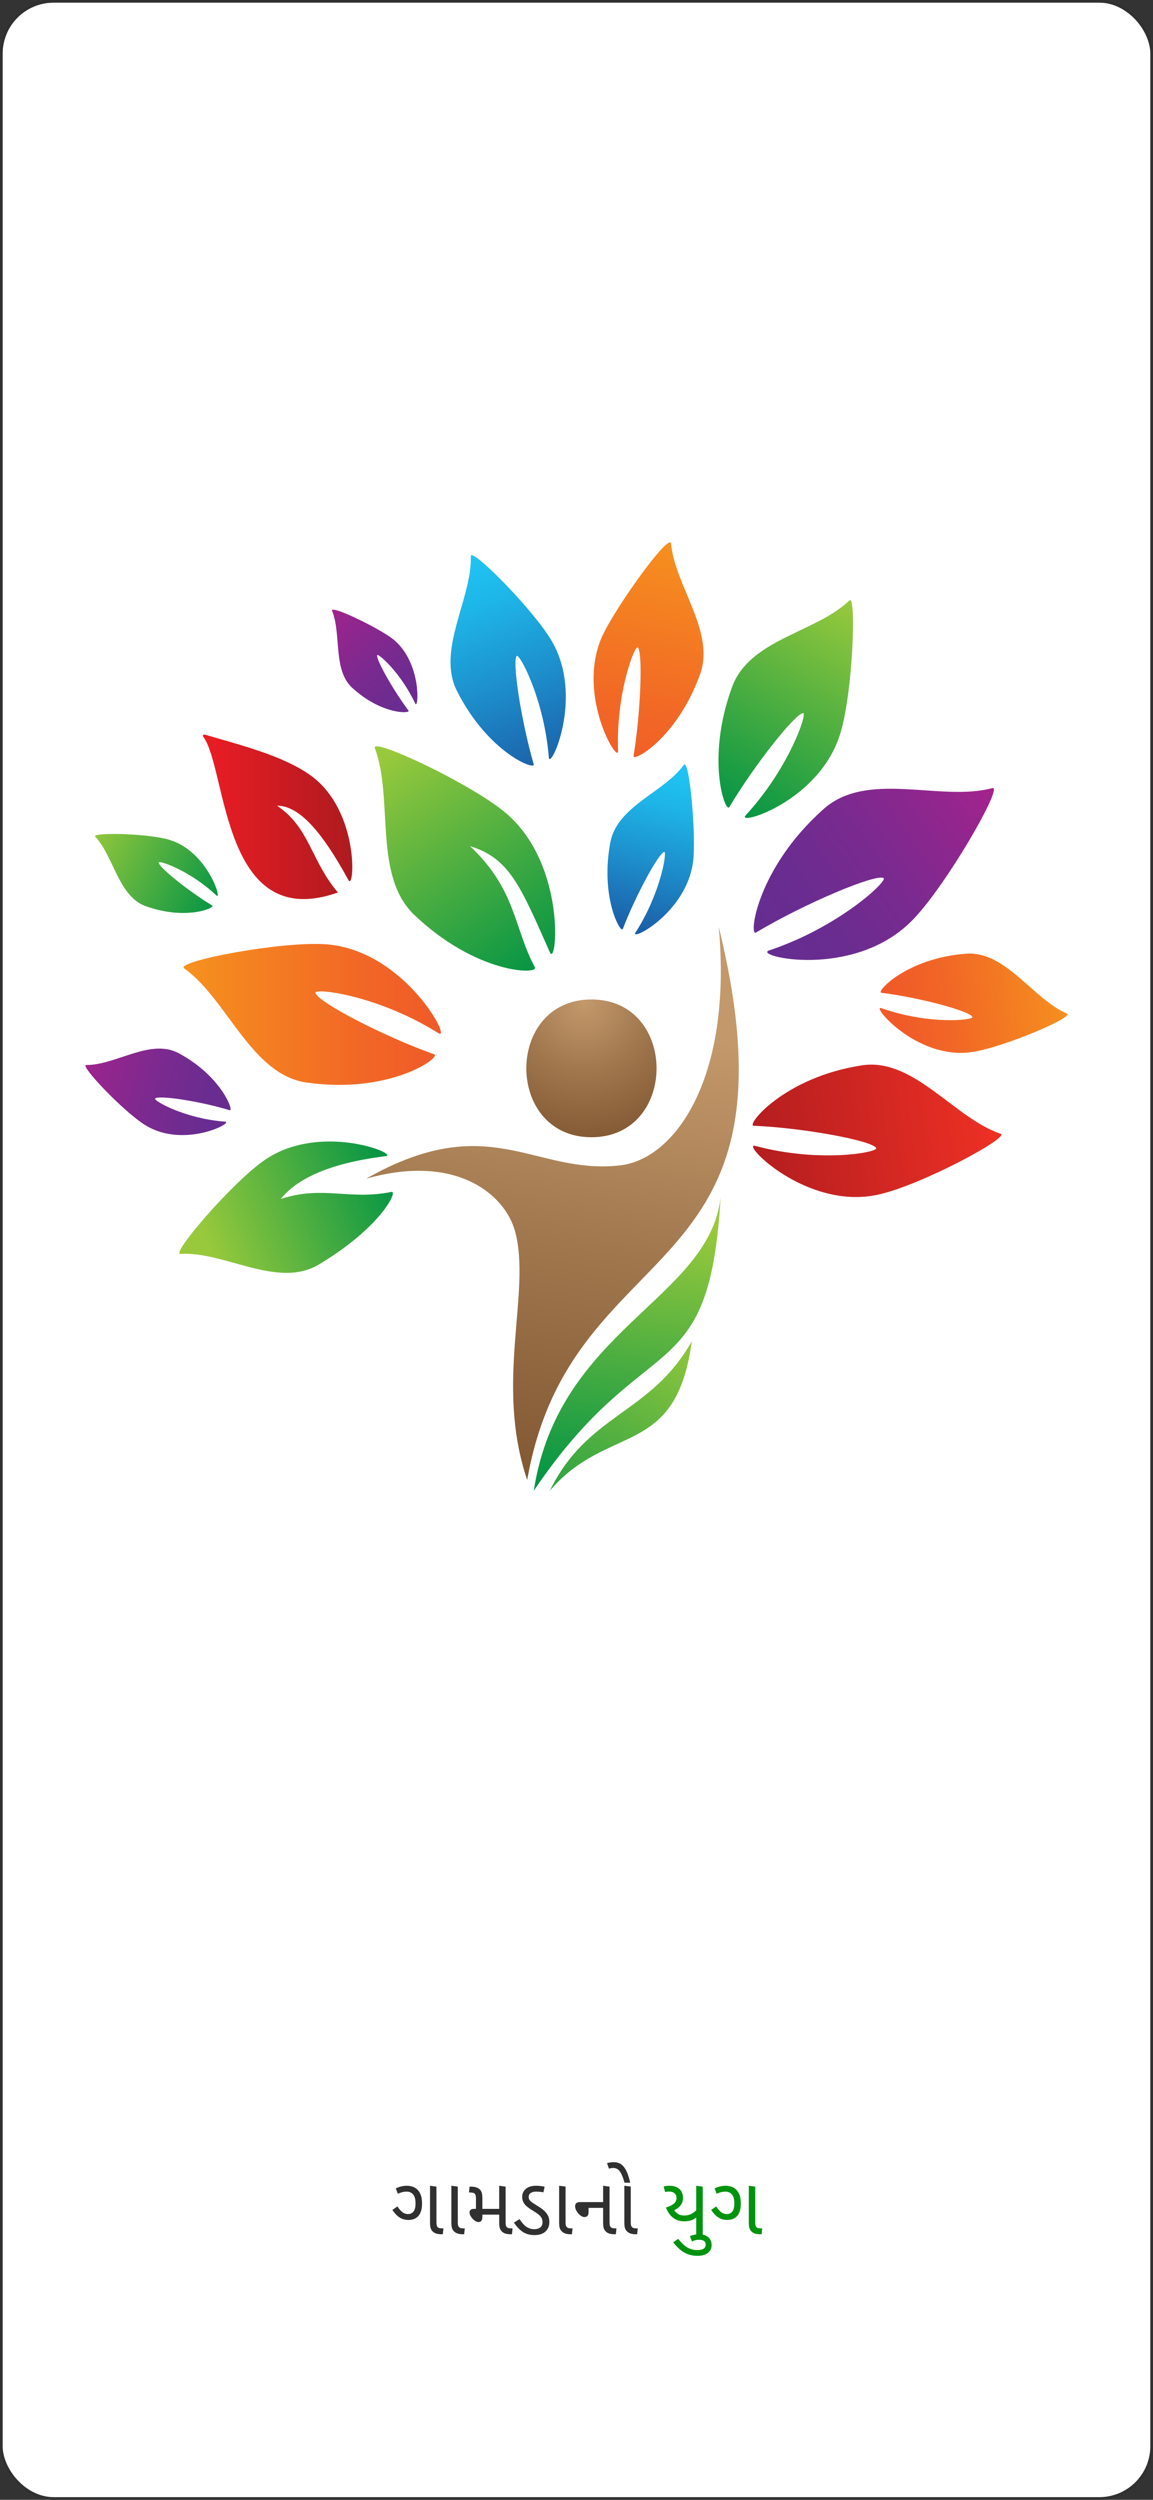 <svg width="430" height="932" viewBox="0 0 430 932" fill="none" xmlns="http://www.w3.org/2000/svg">
<rect x="0" y="0" width="430" height="932" fill="#333333" stroke="none"/>
<rect x="0.5" y="0.5" width="429" height="931" rx="19.5" fill="white"/>
<rect width="430" height="430" transform="translate(0 164)" fill="white"/>
<path d="M220.569 423.991C188.193 423.991 188.193 372.63 220.569 372.63C252.944 372.63 252.973 423.991 220.569 423.991Z" fill="url(#paint0_radial_29_3)"/>
<path d="M117.646 370.149C118.194 373.394 142.837 386.312 161.922 393.081C164.812 394.105 145.326 408.125 114.193 403.576C93.626 400.564 84.646 372.369 68.717 361.067C65.042 358.458 105.391 350.696 122.062 352.093C151.194 354.577 168.842 388.547 163.478 385.178C140.688 370.926 117.335 368.302 117.646 370.149Z" fill="url(#paint1_linear_29_3)"/>
<path d="M175.291 315.45C192.635 331.811 191.583 346.01 199.493 360.645C200.974 363.429 177.69 363.242 154.451 341.049C139.091 326.383 146.867 297.751 139.802 278.948C138.158 274.593 175.735 292.168 188.68 303.148C211.401 322.448 207.684 361.003 205.062 355.046C193.879 329.758 189.88 320.022 175.291 315.45Z" fill="url(#paint2_linear_29_3)"/>
<path d="M329.528 327.392C326.744 325.618 300.154 336.786 281.929 347.677C279.175 349.312 282.166 323.859 307.098 301.677C323.502 287.007 350.699 299.039 370.094 293.825C374.535 292.606 352.505 330.847 339.995 343.358C318.068 365.355 280.611 356.423 286.815 354.356C313.064 345.579 331.112 328.394 329.528 327.392Z" fill="url(#paint3_linear_29_3)"/>
<path d="M326.777 428.048C325.477 425.296 299.994 420.528 281.06 419.713C278.193 419.59 292.234 401.675 321.456 397.185C340.76 394.202 355.984 416.976 373.189 422.712C376.811 423.912 343.554 441.919 327.369 445.425C300.467 451.238 275.961 425.695 281.666 427.218C305.774 433.692 327.487 429.617 326.777 428.048Z" fill="url(#paint4_linear_29_3)"/>
<path d="M362.661 379.145C361.817 377.002 342.905 371.883 328.687 370.141C326.54 369.879 338.092 357.205 360.351 355.556C375.057 354.476 385.26 372.515 397.923 377.896C400.885 379.129 373.872 390.693 362.128 392.281C341.542 395.056 324.511 374.335 328.717 375.876C346.548 382.151 363.135 380.363 362.661 379.145Z" fill="url(#paint5_linear_29_3)"/>
<path d="M299.557 265.872C296.807 265.717 281.358 285.172 271.985 300.917C270.507 303.292 263.115 283.014 273.05 256.044C279.628 238.219 304.391 235.859 316.794 223.841C319.381 221.372 318.154 258 313.364 273.527C305.5 299.147 274.292 308.121 278.091 303.975C294.279 286.368 301.124 265.95 299.557 265.872Z" fill="url(#paint6_linear_29_3)"/>
<path d="M192.69 244.551C190.95 246.423 194.386 268.954 199.057 284.971C199.756 287.385 182.054 280.7 170.421 257.627C162.73 242.384 175.999 223.335 175.598 207.38C175.494 203.728 199.027 227.296 205.9 239.212C217.905 259.994 205.082 287.539 204.68 282.386C202.895 260.443 193.687 243.498 192.69 244.551Z" fill="url(#paint7_linear_29_3)"/>
<path d="M237.849 241.387C239.756 242.934 238.988 265.541 236.267 281.851C235.853 284.311 252.367 275.538 261.075 251.429C266.84 235.491 251.717 218.439 250.268 202.733C249.854 197.998 228.728 227.491 224.337 237.781C215.008 259.677 230.679 285.132 230.502 280.01C229.718 258.222 236.755 240.443 237.849 241.387Z" fill="url(#paint8_linear_29_3)"/>
<path d="M140.663 244.259C140.101 245.685 146.588 257.23 152.35 264.938C153.224 266.113 142.337 266.504 131.347 256.431C124.103 249.82 127.347 236.411 123.866 227.763C122.815 225.163 141.641 234.312 146.677 238.369C157.386 247.048 156.127 265 154.839 262.274C149.403 250.682 140.975 243.46 140.663 244.259Z" fill="url(#paint9_linear_29_3)"/>
<path d="M103.322 300.386C115.609 308.699 115.815 320.711 126.022 332.739C82.701 348.125 84.722 286.934 75.872 274.783C75.223 273.916 76.152 273.808 76.58 273.931C89.294 277.708 105.505 281.671 115.756 289.04C134.15 302.151 132.276 332.383 129.931 328.11C119.901 309.689 111.434 300.371 103.322 300.386Z" fill="url(#paint10_linear_29_3)"/>
<path d="M57.85 409.558C59.105 408.204 74.648 410.569 85.685 413.93C87.355 414.428 82.582 401.171 66.596 392.643C56.047 387.01 43.09 397.202 32.112 397.062C29.586 397.062 46.074 414.522 54.274 419.548C68.68 428.371 87.473 418.443 83.927 418.179C68.872 417.074 57.126 410.305 57.85 409.558Z" fill="url(#paint11_linear_29_3)"/>
<path d="M59.168 321.586C59.168 323.243 70.237 332.233 79.146 337.603C80.493 338.416 69.379 343.31 54.211 337.787C44.207 334.151 42.372 319.223 35.52 311.936C33.937 310.264 54.921 310.647 63.134 313.102C77.503 317.382 83.053 336.115 80.7 333.844C70.607 324.394 59.198 320.635 59.168 321.586Z" fill="url(#paint12_linear_29_3)"/>
<path d="M247.723 317.626C245.747 317.874 237.061 333.846 232.268 346.357C231.56 348.251 223.759 334.747 227.608 314.117C230.159 300.489 247.546 295.491 254.949 285.262C257.175 282.157 259.682 312.115 258.488 321.211C255.966 340.583 234.775 351.154 237.002 347.692C246.44 332.961 248.843 317.47 247.723 317.626Z" fill="url(#paint13_linear_29_3)"/>
<path d="M104.719 447.008C120.422 441.848 130.313 447.585 146.002 444.374C148.538 443.859 142.087 457.593 118.895 471.451C103.562 480.618 83.617 466.463 67.305 467.492C63.48 467.741 86.954 440.476 98.787 432.432C119.547 418.247 149.101 430.39 143.837 431.045C121.416 433.836 110.235 440.102 104.719 447.008Z" fill="url(#paint14_linear_29_3)"/>
<path d="M268.045 345.556C273.177 401.507 252.042 432.136 231.218 434.494C199.095 438.11 182.634 413.253 136.565 439.444C170.256 429.917 188.328 445.418 192.07 458.994C198.282 481.617 184.321 515.364 196.611 551.796C212.983 458.203 301.454 481.555 268.045 345.556Z" fill="url(#paint15_linear_29_3)"/>
<path d="M199.074 555.778C208.265 495.5 264.525 484.388 268.75 446.287C264.525 519.353 241.161 493.529 199.074 555.778Z" fill="url(#paint16_linear_29_3)"/>
<path d="M258 500.037C242.656 527.357 219.276 526.752 205.046 555.778C226.807 530.365 252.118 543.947 258 500.037Z" fill="url(#paint17_linear_29_3)"/>
<path d="M152.3 827.66C151.56 827.66 150.84 827.54 150.14 827.3C149.46 827.04 148.8 826.64 148.16 826.1C147.54 825.54 146.93 824.81 146.33 823.91L148.22 822.62C148.9 823.64 149.54 824.37 150.14 824.81C150.74 825.25 151.42 825.47 152.18 825.47C153 825.47 153.67 825.16 154.19 824.54C154.71 823.92 154.97 822.9 154.97 821.48C154.97 819.94 154.67 818.83 154.07 818.15C153.49 817.45 152.68 817.1 151.64 817.1C151.02 817.1 150.43 817.18 149.87 817.34C149.31 817.48 148.81 817.67 148.37 817.91L147.62 815.9C148.28 815.56 148.97 815.31 149.69 815.15C150.43 814.99 151.12 814.91 151.76 814.91C152.88 814.91 153.86 815.15 154.7 815.63C155.54 816.09 156.2 816.81 156.68 817.79C157.16 818.75 157.4 819.99 157.4 821.51C157.4 822.79 157.24 823.83 156.92 824.63C156.62 825.43 156.22 826.05 155.72 826.49C155.22 826.93 154.67 827.24 154.07 827.42C153.47 827.58 152.88 827.66 152.3 827.66ZM164.81 833C163.95 833 163.23 832.91 162.65 832.73C162.09 832.53 161.64 832.25 161.3 831.89C160.98 831.55 160.74 831.13 160.58 830.63C160.44 830.13 160.37 829.44 160.37 828.56V814.91L162.77 815.24V828.44C162.77 828.98 162.8 829.38 162.86 829.64C162.92 829.88 163.01 830.08 163.13 830.24C163.35 830.52 163.67 830.69 164.09 830.75C164.53 830.79 164.96 830.81 165.38 830.81L165.14 833H164.81ZM172.799 833C171.939 833 171.229 832.91 170.669 832.73C170.109 832.53 169.649 832.25 169.289 831.89C168.949 831.55 168.699 831.13 168.539 830.63C168.399 830.13 168.329 829.44 168.329 828.56V814.91L170.729 815.21V828.44C170.729 829 170.759 829.4 170.819 829.64C170.879 829.88 170.999 830.1 171.179 830.3C171.399 830.56 171.699 830.71 172.079 830.75C172.479 830.79 172.899 830.81 173.339 830.81L173.099 833H172.799ZM190.608 833C189.748 833 189.028 832.91 188.448 832.73C187.888 832.53 187.438 832.25 187.098 831.89C186.778 831.55 186.538 831.13 186.378 830.63C186.238 830.13 186.168 829.44 186.168 828.56V814.91L188.568 815.24V828.44C188.568 828.98 188.598 829.38 188.658 829.64C188.718 829.88 188.808 830.08 188.928 830.24C189.148 830.52 189.468 830.69 189.888 830.75C190.328 830.79 190.748 830.81 191.148 830.81L190.938 833H190.608ZM178.548 828.44C178.148 828.44 177.748 828.33 177.348 828.11C176.948 827.87 176.578 827.57 176.238 827.21C175.898 826.83 175.618 826.43 175.398 826.01C175.198 825.57 175.098 825.16 175.098 824.78C175.098 824.44 175.228 824.15 175.488 823.91C175.748 823.65 176.178 823.52 176.778 823.52H186.528V825.68H179.898V826.55C179.898 827.23 179.758 827.72 179.478 828.02C179.198 828.3 178.888 828.44 178.548 828.44ZM177.498 824V819.8C177.498 819.24 177.468 818.84 177.408 818.6C177.348 818.36 177.258 818.16 177.138 818C176.938 817.72 176.618 817.55 176.178 817.49C175.738 817.43 175.308 817.4 174.888 817.4L175.128 815.24H175.458C176.318 815.24 177.028 815.33 177.588 815.51C178.168 815.69 178.628 815.96 178.968 816.32C179.188 816.54 179.368 816.8 179.508 817.1C179.648 817.4 179.748 817.76 179.808 818.18C179.868 818.58 179.898 819.08 179.898 819.68V824H177.498ZM199.301 833.3C197.501 833.3 195.991 832.86 194.771 831.98C193.571 831.1 192.531 829.99 191.651 828.65L193.751 827.36C194.691 828.78 195.591 829.76 196.451 830.3C197.311 830.84 198.231 831.11 199.211 831.11C200.171 831.11 200.931 830.89 201.491 830.45C202.051 829.99 202.331 829.34 202.331 828.5C202.331 827.92 202.221 827.41 202.001 826.97C201.781 826.53 201.401 826.09 200.861 825.65C200.321 825.19 199.571 824.68 198.611 824.12C197.651 823.54 196.881 822.99 196.301 822.47C195.741 821.95 195.341 821.41 195.101 820.85C194.861 820.29 194.741 819.68 194.741 819.02C194.741 817.84 195.191 816.86 196.091 816.08C197.011 815.3 198.301 814.91 199.961 814.91C200.481 814.91 201.001 814.94 201.521 815C202.041 815.04 202.571 815.13 203.111 815.27L202.661 817.37C202.141 817.25 201.671 817.18 201.251 817.16C200.831 817.12 200.391 817.1 199.931 817.1C199.031 817.1 198.341 817.28 197.861 817.64C197.401 817.98 197.171 818.46 197.171 819.08C197.171 819.5 197.271 819.87 197.471 820.19C197.671 820.49 198.001 820.81 198.461 821.15C198.941 821.47 199.581 821.88 200.381 822.38C201.421 823 202.271 823.61 202.931 824.21C203.591 824.81 204.081 825.45 204.401 826.13C204.721 826.79 204.881 827.55 204.881 828.41C204.881 829.87 204.401 831.05 203.441 831.95C202.501 832.85 201.121 833.3 199.301 833.3ZM212.994 833C212.134 833 211.424 832.91 210.864 832.73C210.304 832.53 209.844 832.25 209.484 831.89C209.144 831.55 208.894 831.13 208.734 830.63C208.594 830.13 208.524 829.44 208.524 828.56V814.91L210.924 815.21V828.44C210.924 829 210.954 829.4 211.014 829.64C211.074 829.88 211.194 830.1 211.374 830.3C211.594 830.56 211.894 830.71 212.274 830.75C212.674 830.79 213.094 830.81 213.534 830.81L213.294 833H212.994ZM229.364 833C228.664 833 228.004 832.93 227.384 832.79C226.784 832.63 226.274 832.33 225.854 831.89C225.474 831.49 225.224 831.05 225.104 830.57C224.984 830.07 224.924 829.4 224.924 828.56V814.91L227.324 815.24V828.44C227.324 828.98 227.354 829.38 227.414 829.64C227.474 829.88 227.564 830.08 227.684 830.24C227.904 830.52 228.224 830.69 228.644 830.75C229.064 830.79 229.484 830.81 229.904 830.81L229.664 833H229.364ZM217.964 826.58C217.604 826.58 217.214 826.46 216.794 826.22C216.394 825.96 216.014 825.63 215.654 825.23C215.314 824.83 215.034 824.4 214.814 823.94C214.594 823.46 214.484 823 214.484 822.56C214.484 822.1 214.614 821.73 214.874 821.45C215.154 821.15 215.624 821 216.284 821H226.004V823.16H219.494V824.87C219.494 825.45 219.354 825.88 219.074 826.16C218.794 826.44 218.424 826.58 217.964 826.58ZM237.311 833C236.451 833 235.741 832.91 235.181 832.73C234.621 832.53 234.161 832.25 233.801 831.89C233.461 831.55 233.211 831.13 233.051 830.63C232.911 830.13 232.841 829.44 232.841 828.56V814.91L235.241 815.21V828.44C235.241 829 235.271 829.4 235.331 829.64C235.391 829.88 235.511 830.1 235.691 830.3C235.911 830.56 236.211 830.71 236.591 830.75C236.991 830.79 237.411 830.81 237.851 830.81L237.611 833H237.311ZM232.901 813.77C232.541 812.45 232.161 811.39 231.761 810.59C231.381 809.77 230.941 809.18 230.441 808.82C229.961 808.46 229.371 808.28 228.671 808.28C228.451 808.28 228.201 808.3 227.921 808.34C227.641 808.38 227.371 808.45 227.111 808.55L226.391 806.48C226.811 806.34 227.231 806.25 227.651 806.21C228.071 806.15 228.461 806.12 228.821 806.12C229.521 806.12 230.171 806.23 230.771 806.45C231.371 806.65 231.921 807.03 232.421 807.59C232.921 808.13 233.391 808.9 233.831 809.9C234.271 810.9 234.671 812.19 235.031 813.77H232.901Z" fill="#303030"/>
<path d="M255.204 828.17C254.064 828.17 253.054 827.96 252.174 827.54C251.294 827.12 250.534 826.53 249.894 825.77C249.274 824.99 248.764 824.07 248.364 823.01C249.564 822.67 250.514 822.22 251.214 821.66C251.934 821.1 252.294 820.36 252.294 819.44C252.294 818.7 252.044 818.12 251.544 817.7C251.064 817.28 250.404 817.07 249.564 817.07C249.204 817.07 248.914 817.09 248.694 817.13C248.494 817.15 248.274 817.18 248.034 817.22L247.494 815.18C247.714 815.12 247.994 815.06 248.334 815C248.694 814.94 249.154 814.91 249.714 814.91C250.734 814.91 251.614 815.09 252.354 815.45C253.114 815.79 253.694 816.3 254.094 816.98C254.514 817.64 254.724 818.45 254.724 819.41C254.724 820.61 254.364 821.61 253.644 822.41C252.944 823.21 252.004 823.84 250.824 824.3L251.334 823.73C251.594 824.33 252.054 824.86 252.714 825.32C253.374 825.78 254.184 826.01 255.144 826.01C256.184 826.01 257.074 825.81 257.814 825.41C258.574 825.01 259.204 824.54 259.704 824V826.73C259.144 827.15 258.514 827.5 257.814 827.78C257.114 828.04 256.244 828.17 255.204 828.17ZM259.644 834.29V814.91L262.074 815.24V834.29H259.644ZM260.027 841.04C258.727 841.04 257.547 840.83 256.487 840.41C255.427 840.01 254.457 839.43 253.577 838.67C252.697 837.91 251.857 837.02 251.057 836L252.917 834.71C253.697 835.67 254.447 836.46 255.167 837.08C255.867 837.7 256.607 838.15 257.387 838.43C258.167 838.73 259.047 838.88 260.027 838.88C261.147 838.88 261.957 838.7 262.457 838.34C262.937 838 263.177 837.49 263.177 836.81C263.177 836.21 262.957 835.76 262.517 835.46C262.057 835.18 261.477 835.04 260.777 835.04C260.237 835.04 259.757 835.09 259.337 835.19C258.917 835.31 258.497 835.48 258.077 835.7L257.297 833.69C257.817 833.47 258.367 833.3 258.947 833.18C259.507 833.06 260.067 833 260.627 833C262.167 833 263.347 833.37 264.167 834.11C264.987 834.85 265.397 835.83 265.397 837.05C265.397 838.21 264.947 839.16 264.047 839.9C263.147 840.66 261.807 841.04 260.027 841.04ZM271.187 827.66C270.447 827.66 269.727 827.54 269.027 827.3C268.347 827.04 267.687 826.64 267.047 826.1C266.427 825.54 265.817 824.81 265.217 823.91L267.107 822.62C267.787 823.64 268.427 824.37 269.027 824.81C269.627 825.25 270.307 825.47 271.067 825.47C271.887 825.47 272.557 825.16 273.077 824.54C273.597 823.92 273.857 822.9 273.857 821.48C273.857 819.94 273.557 818.83 272.957 818.15C272.377 817.45 271.567 817.1 270.527 817.1C269.907 817.1 269.317 817.18 268.757 817.34C268.197 817.48 267.697 817.67 267.257 817.91L266.507 815.9C267.167 815.56 267.857 815.31 268.577 815.15C269.317 814.99 270.007 814.91 270.647 814.91C271.767 814.91 272.747 815.15 273.587 815.63C274.427 816.09 275.087 816.81 275.567 817.79C276.047 818.75 276.287 819.99 276.287 821.51C276.287 822.79 276.127 823.83 275.807 824.63C275.507 825.43 275.107 826.05 274.607 826.49C274.107 826.93 273.557 827.24 272.957 827.42C272.357 827.58 271.767 827.66 271.187 827.66ZM283.697 833C282.837 833 282.117 832.91 281.537 832.73C280.977 832.53 280.527 832.25 280.187 831.89C279.867 831.55 279.627 831.13 279.467 830.63C279.327 830.13 279.257 829.44 279.257 828.56V814.91L281.657 815.24V828.44C281.657 828.98 281.687 829.38 281.747 829.64C281.807 829.88 281.897 830.08 282.017 830.24C282.237 830.52 282.557 830.69 282.977 830.75C283.417 830.79 283.847 830.81 284.267 830.81L284.027 833H283.697Z" fill="#00930F"/>
<rect x="0.5" y="0.5" width="429" height="931" rx="19.5" stroke="#303030"/>
<defs>
<radialGradient id="paint0_radial_29_3" cx="0" cy="0" r="1" gradientUnits="userSpaceOnUse" gradientTransform="translate(217.846 373.74) scale(65.487 68.656)">
<stop stop-color="#C3996B"/>
<stop offset="0.37" stop-color="#A1774E"/>
<stop offset="0.77" stop-color="#815832"/>
<stop offset="1" stop-color="#754C28"/>
</radialGradient>
<linearGradient id="paint1_linear_29_3" x1="68.48" y1="378.207" x2="164.456" y2="378.207" gradientUnits="userSpaceOnUse">
<stop stop-color="#F6921E"/>
<stop offset="0.18" stop-color="#F58620"/>
<stop offset="0.71" stop-color="#F16626"/>
<stop offset="1" stop-color="#F05A28"/>
</linearGradient>
<linearGradient id="paint2_linear_29_3" x1="146.097" y1="280.161" x2="203.508" y2="363.533" gradientUnits="userSpaceOnUse">
<stop stop-color="#98C93C"/>
<stop offset="1" stop-color="#009345"/>
</linearGradient>
<linearGradient id="paint3_linear_29_3" x1="364.112" y1="290.663" x2="282.626" y2="349.793" gradientUnits="userSpaceOnUse">
<stop stop-color="#A2238D"/>
<stop offset="0.17" stop-color="#91268E"/>
<stop offset="0.48" stop-color="#792A8F"/>
<stop offset="0.76" stop-color="#6A2C90"/>
<stop offset="1" stop-color="#652D90"/>
</linearGradient>
<linearGradient id="paint4_linear_29_3" x1="370.263" y1="415.039" x2="270.006" y2="427.785" gradientUnits="userSpaceOnUse">
<stop stop-color="#ED3024"/>
<stop offset="1" stop-color="#AD1B1F"/>
</linearGradient>
<linearGradient id="paint5_linear_29_3" x1="399.014" y1="368.284" x2="333.976" y2="377.038" gradientUnits="userSpaceOnUse">
<stop stop-color="#F6921E"/>
<stop offset="0.18" stop-color="#F58620"/>
<stop offset="0.71" stop-color="#F16626"/>
<stop offset="1" stop-color="#F05A28"/>
</linearGradient>
<linearGradient id="paint6_linear_29_3" x1="316.144" y1="223.562" x2="267.652" y2="303.655" gradientUnits="userSpaceOnUse">
<stop stop-color="#98C93C"/>
<stop offset="1" stop-color="#009345"/>
</linearGradient>
<linearGradient id="paint7_linear_29_3" x1="174.765" y1="209.717" x2="209.807" y2="301.687" gradientUnits="userSpaceOnUse">
<stop stop-color="#1FC3F3"/>
<stop offset="0.17" stop-color="#1EB5E8"/>
<stop offset="0.48" stop-color="#1D8FCC"/>
<stop offset="0.92" stop-color="#1B549F"/>
<stop offset="1" stop-color="#1A4796"/>
</linearGradient>
<linearGradient id="paint8_linear_29_3" x1="251.938" y1="200.35" x2="229.963" y2="294.112" gradientUnits="userSpaceOnUse">
<stop stop-color="#F6921E"/>
<stop offset="0.18" stop-color="#F58620"/>
<stop offset="0.71" stop-color="#F16626"/>
<stop offset="1" stop-color="#F05A28"/>
</linearGradient>
<linearGradient id="paint9_linear_29_3" x1="122.953" y1="228.004" x2="161.097" y2="269.145" gradientUnits="userSpaceOnUse">
<stop stop-color="#A2238D"/>
<stop offset="0.17" stop-color="#91268E"/>
<stop offset="0.48" stop-color="#792A8F"/>
<stop offset="0.76" stop-color="#6A2C90"/>
<stop offset="1" stop-color="#652D90"/>
</linearGradient>
<linearGradient id="paint10_linear_29_3" x1="75.606" y1="304.535" x2="131.347" y2="304.535" gradientUnits="userSpaceOnUse">
<stop stop-color="#EC1C24"/>
<stop offset="1" stop-color="#AD1B1F"/>
</linearGradient>
<linearGradient id="paint11_linear_29_3" x1="30.325" y1="394.531" x2="92.053" y2="412.506" gradientUnits="userSpaceOnUse">
<stop stop-color="#A2238D"/>
<stop offset="0.17" stop-color="#91268E"/>
<stop offset="0.48" stop-color="#792A8F"/>
<stop offset="0.76" stop-color="#6A2C90"/>
<stop offset="1" stop-color="#652D90"/>
</linearGradient>
<linearGradient id="paint12_linear_29_3" x1="32.542" y1="310.158" x2="83.342" y2="337.447" gradientUnits="userSpaceOnUse">
<stop stop-color="#98C93C"/>
<stop offset="1" stop-color="#009345"/>
</linearGradient>
<linearGradient id="paint13_linear_29_3" x1="249.949" y1="287.59" x2="232.325" y2="357.512" gradientUnits="userSpaceOnUse">
<stop stop-color="#1FC3F3"/>
<stop offset="0.17" stop-color="#1EB5E8"/>
<stop offset="0.48" stop-color="#1D8FCC"/>
<stop offset="0.92" stop-color="#1B549F"/>
<stop offset="1" stop-color="#1A4796"/>
</linearGradient>
<linearGradient id="paint14_linear_29_3" x1="77.768" y1="465.42" x2="148.522" y2="437.18" gradientUnits="userSpaceOnUse">
<stop stop-color="#98C93C"/>
<stop offset="1" stop-color="#009345"/>
</linearGradient>
<linearGradient id="paint15_linear_29_3" x1="212.717" y1="379.04" x2="176.065" y2="601.608" gradientUnits="userSpaceOnUse">
<stop stop-color="#C3996B"/>
<stop offset="0.37" stop-color="#A1774E"/>
<stop offset="0.77" stop-color="#815832"/>
<stop offset="1" stop-color="#754C28"/>
</linearGradient>
<linearGradient id="paint16_linear_29_3" x1="239.62" y1="455.288" x2="226.138" y2="558.419" gradientUnits="userSpaceOnUse">
<stop stop-color="#98C93C"/>
<stop offset="1" stop-color="#009345"/>
</linearGradient>
<linearGradient id="paint17_linear_29_3" x1="249.771" y1="490.579" x2="202.434" y2="588.526" gradientUnits="userSpaceOnUse">
<stop stop-color="#98C93C"/>
<stop offset="1" stop-color="#009345"/>
</linearGradient>
</defs>
</svg>
